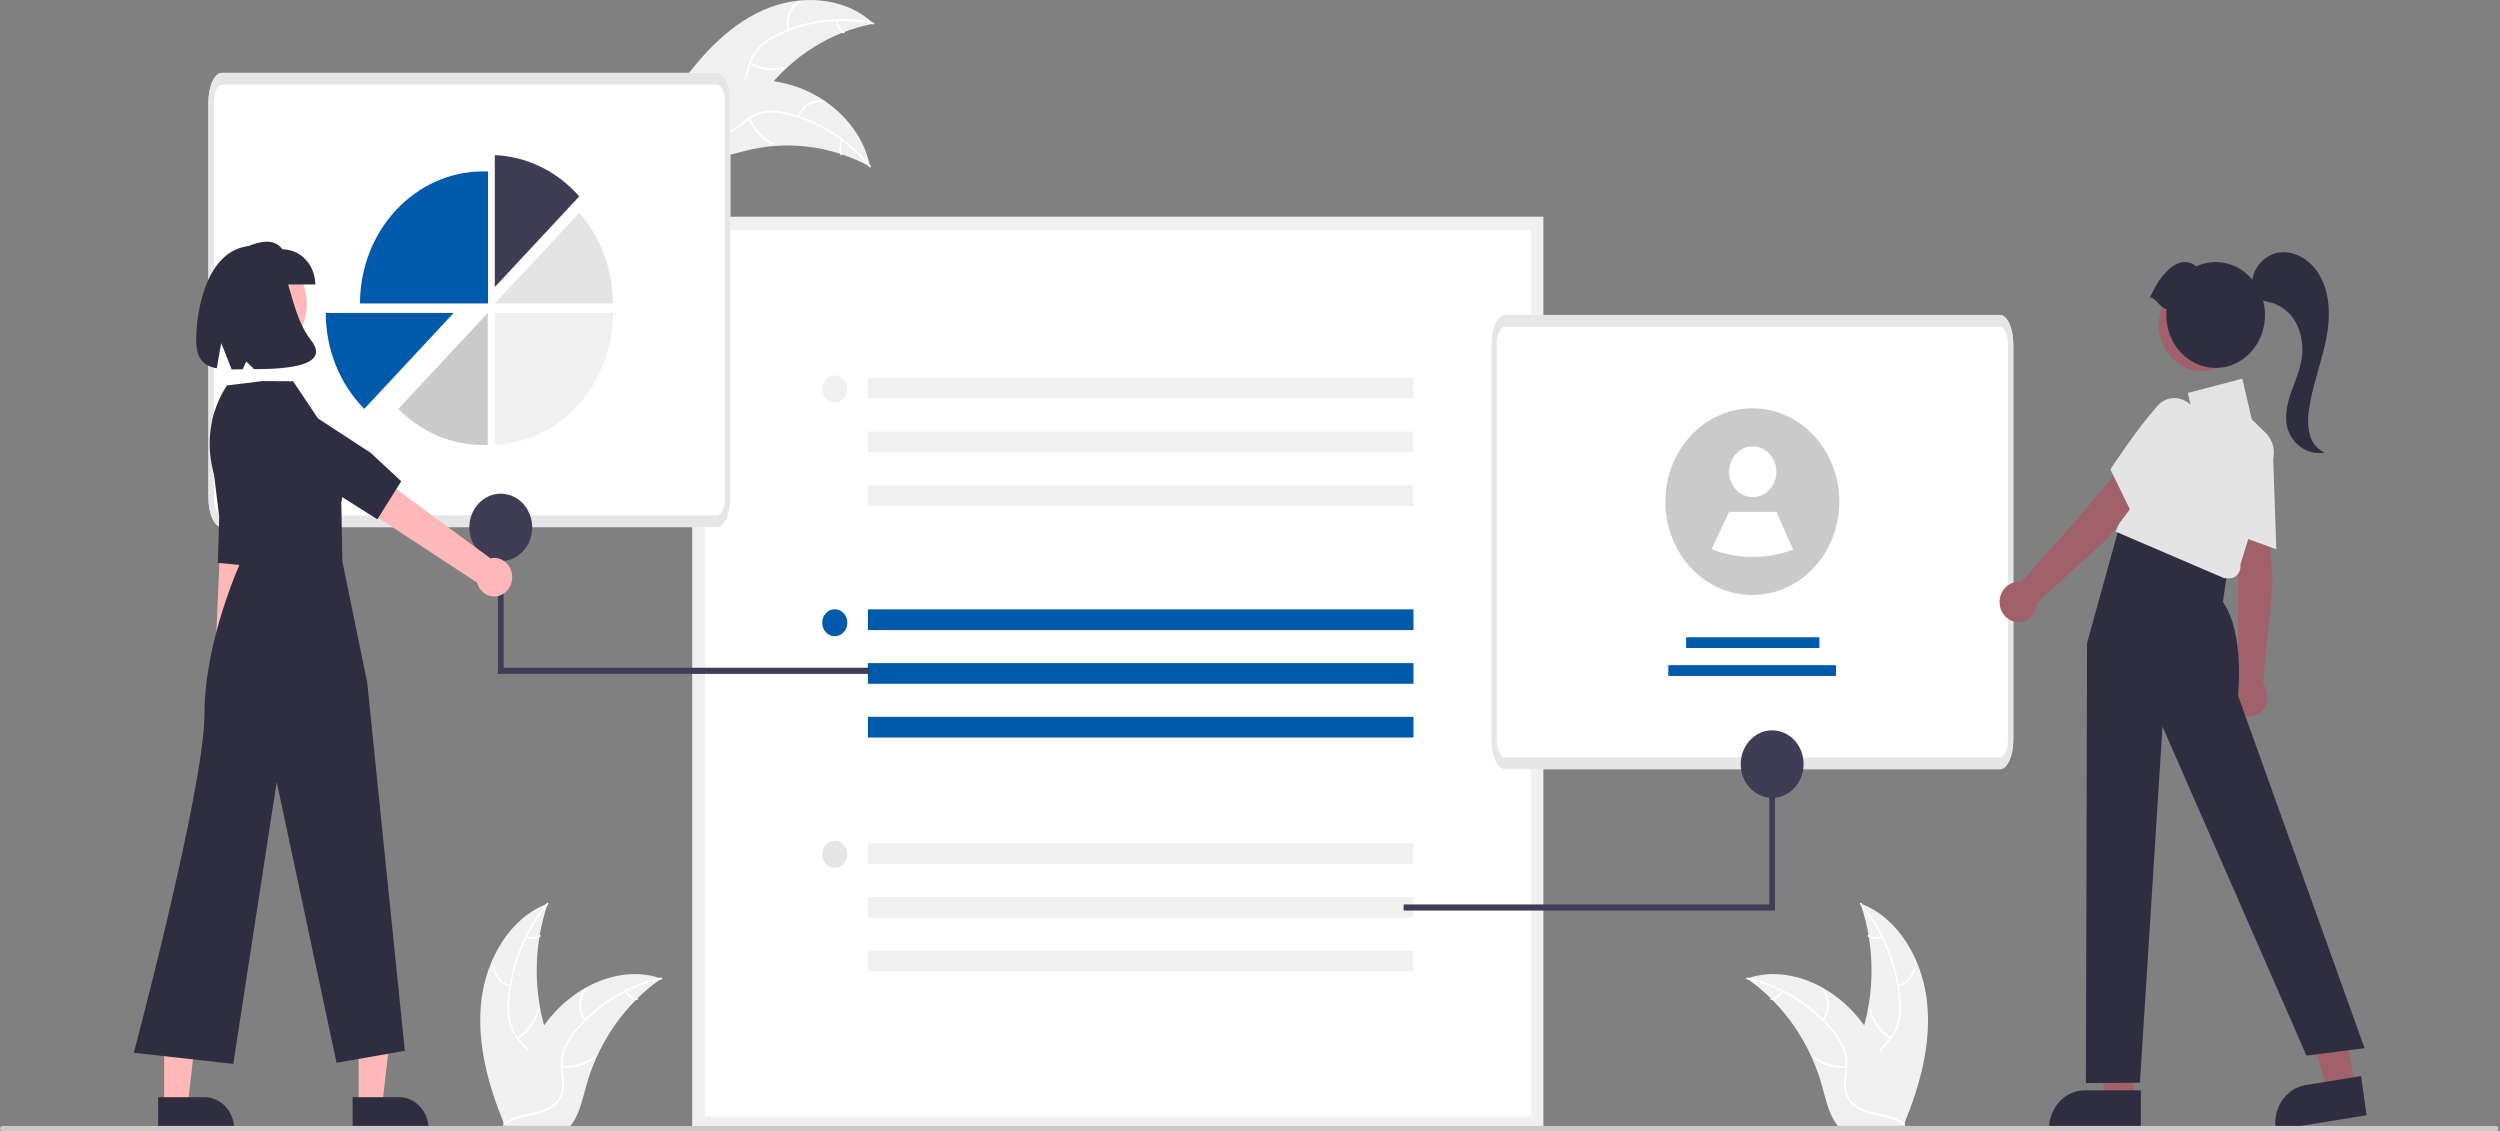 <svg width="495" height="224" viewBox="0 0 495 224" fill="none" xmlns="http://www.w3.org/2000/svg">
<rect x="0" y="0" width="495" height="224" fill="#808080" stroke="none"/>
<g clip-path="url(#clip0_3226_3808)">
<path d="M150.927 2.084C158.11 -1.181 167.115 -0.822 172.992 4.684C164.637 6.26 157.07 10.958 151.631 17.946C149.543 20.649 147.482 23.889 144.27 24.559C142.272 24.976 140.184 24.258 138.479 23.066C136.773 21.874 135.384 20.237 134.016 18.619L133.539 18.43C138.132 11.662 143.744 5.349 150.927 2.084Z" fill="#F0F0F0"/>
<path d="M172.9 4.832C166.578 3.426 160.003 4.194 154.11 7.027C152.831 7.613 151.647 8.411 150.6 9.393C149.608 10.384 148.883 11.643 148.498 13.037C148.115 14.33 147.862 15.7 147.193 16.87C146.842 17.463 146.378 17.97 145.832 18.358C145.286 18.745 144.669 19.005 144.023 19.119C142.42 19.448 140.803 19.139 139.23 18.777C137.485 18.376 135.678 17.93 133.904 18.401C133.689 18.457 133.619 18.096 133.833 18.039C136.92 17.221 139.906 19.043 142.995 18.879C144.436 18.802 145.865 18.259 146.728 16.956C147.483 15.817 147.744 14.405 148.121 13.092C148.478 11.726 149.141 10.474 150.053 9.447C151.05 8.411 152.204 7.565 153.466 6.945C156.285 5.5 159.299 4.54 162.396 4.1C165.928 3.577 169.518 3.706 173.01 4.482C173.226 4.531 173.115 4.88 172.9 4.832Z" fill="white"/>
<path d="M155.957 5.995C155.648 4.869 155.723 3.662 156.167 2.59C156.61 1.518 157.395 0.649 158.38 0.141C158.58 0.038 158.737 0.367 158.537 0.469C157.619 0.941 156.888 1.75 156.477 2.749C156.065 3.749 156 4.873 156.294 5.92C156.357 6.147 156.02 6.221 155.957 5.995Z" fill="white"/>
<path d="M148.613 12.354C150.566 13.521 152.856 13.855 155.028 13.29C155.243 13.234 155.313 13.596 155.098 13.652C152.837 14.235 150.454 13.882 148.425 12.662C148.231 12.546 148.421 12.238 148.613 12.354Z" fill="white"/>
<path d="M165.804 4.045C165.839 4.507 165.98 4.953 166.215 5.342C166.45 5.732 166.772 6.052 167.151 6.275C167.345 6.389 167.156 6.697 166.962 6.584C166.545 6.335 166.19 5.981 165.929 5.552C165.669 5.122 165.51 4.631 165.468 4.12C165.46 4.073 165.469 4.024 165.494 3.983C165.519 3.942 165.557 3.914 165.601 3.902C165.645 3.892 165.692 3.902 165.73 3.929C165.768 3.956 165.795 3.997 165.804 4.045Z" fill="white"/>
<path d="M172.286 33.025C172.162 32.958 172.039 32.89 171.913 32.824C170.249 31.929 168.521 31.18 166.744 30.586C166.608 30.537 166.468 30.491 166.331 30.447C162.037 29.062 157.54 28.546 153.071 28.924C151.292 29.076 149.527 29.373 147.79 29.812C145.392 30.419 142.837 31.282 140.462 31.012C140.214 30.986 139.968 30.945 139.724 30.887L133.357 19.069C133.355 19.035 133.351 19.001 133.349 18.967L133.074 18.507C133.162 18.478 133.254 18.449 133.342 18.42C133.393 18.403 133.446 18.388 133.497 18.371C133.531 18.36 133.566 18.35 133.596 18.338C133.608 18.334 133.619 18.331 133.628 18.329C133.659 18.317 133.688 18.31 133.716 18.299C134.23 18.139 134.745 17.982 135.263 17.829C135.265 17.827 135.265 17.827 135.269 17.828C139.202 16.62 143.254 15.916 147.34 15.732C147.463 15.728 147.587 15.723 147.712 15.725C149.54 15.679 151.369 15.794 153.18 16.068C154.171 16.222 155.155 16.43 156.126 16.69C158.636 17.368 161.03 18.465 163.222 19.942C167.59 22.886 171.033 27.297 172.2 32.617C172.23 32.754 172.258 32.887 172.286 33.025Z" fill="#F0F0F0"/>
<path d="M172.134 33.085C167.875 27.876 162.194 24.241 155.9 22.694C154.551 22.336 153.157 22.207 151.77 22.315C150.422 22.466 149.137 23.002 148.048 23.866C147.017 24.651 146.047 25.581 144.856 26.083C144.243 26.33 143.588 26.435 142.935 26.392C142.281 26.348 141.644 26.157 141.064 25.831C139.599 25.057 138.481 23.765 137.429 22.461C136.26 21.012 135.067 19.488 133.387 18.717C133.183 18.624 133.33 18.29 133.533 18.384C136.457 19.725 137.819 23.11 140.377 24.974C141.571 25.844 143.017 26.334 144.436 25.851C145.678 25.43 146.679 24.471 147.716 23.667C148.768 22.807 149.999 22.236 151.304 22.004C152.681 21.822 154.077 21.892 155.432 22.212C158.493 22.881 161.438 24.062 164.158 25.712C167.272 27.577 170.065 30 172.418 32.876C172.563 33.054 172.279 33.262 172.134 33.085Z" fill="white"/>
<path d="M157.953 23.064C158.339 21.966 159.075 21.05 160.031 20.481C160.987 19.911 162.1 19.725 163.172 19.956C163.389 20.003 163.33 20.367 163.113 20.319C162.115 20.103 161.078 20.276 160.189 20.809C159.3 21.341 158.617 22.197 158.264 23.222C158.187 23.444 157.877 23.285 157.953 23.064Z" fill="white"/>
<path d="M148.519 23.395C149.423 25.588 151.064 27.335 153.115 28.288C153.319 28.382 153.172 28.716 152.969 28.622C150.836 27.626 149.131 25.804 148.195 23.519C148.106 23.301 148.43 23.178 148.519 23.395Z" fill="white"/>
<path d="M166.908 27.875C166.677 28.266 166.54 28.713 166.509 29.176C166.478 29.639 166.555 30.102 166.733 30.525C166.824 30.742 166.5 30.865 166.409 30.65C166.215 30.182 166.13 29.67 166.163 29.158C166.196 28.647 166.345 28.152 166.597 27.717C166.618 27.674 166.653 27.641 166.696 27.625C166.738 27.608 166.785 27.61 166.826 27.629C166.867 27.65 166.899 27.688 166.914 27.734C166.93 27.78 166.928 27.83 166.908 27.875Z" fill="white"/>
<path d="M422.451 217.862H416.815L414.133 194.523L422.452 194.524L422.451 217.862Z" fill="#A0616A"/>
<path d="M423.887 223.728L405.711 223.727V223.48C405.711 221.466 406.457 219.535 407.783 218.111C409.11 216.687 410.909 215.887 412.786 215.887L423.888 215.887L423.887 223.728Z" fill="#2F2E41"/>
<path d="M466.343 215.244L460.769 216.148L454.867 193.503L462.174 192.168L466.343 215.244Z" fill="#A0616A"/>
<path d="M468.582 220.815L450.61 223.731L450.576 223.487C450.295 221.496 450.763 219.466 451.877 217.845C452.99 216.224 454.658 215.145 456.513 214.843L467.491 213.062L468.582 220.815Z" fill="#2F2E41"/>
<path d="M305.554 223.729H137.113V42.934H305.554V223.729Z" fill="white"/>
<path d="M305.554 223.729H137.113V42.934H305.554V223.729ZM139.602 221.058H303.065V45.605H139.602V221.058Z" fill="#F0F0F0"/>
<path d="M279.87 120.656H171.844V124.749H279.87V120.656Z" fill="#005AAB"/>
<path d="M279.87 131.297H171.844V135.39H279.87V131.297Z" fill="#005AAB"/>
<path d="M279.87 141.938H171.844V146.031H279.87V141.938Z" fill="#005AAB"/>
<path d="M165.286 125.971C166.66 125.971 167.774 124.775 167.774 123.3C167.774 121.825 166.66 120.629 165.286 120.629C163.911 120.629 162.797 121.825 162.797 123.3C162.797 124.775 163.911 125.971 165.286 125.971Z" fill="#005AAB"/>
<path d="M279.87 74.797H171.844V78.89H279.87V74.797Z" fill="#F0F0F0"/>
<path d="M279.87 85.441H171.844V89.534H279.87V85.441Z" fill="#F0F0F0"/>
<path d="M279.87 96.082H171.844V100.175H279.87V96.082Z" fill="#F0F0F0"/>
<path d="M165.286 79.671C166.66 79.671 167.774 78.475 167.774 76.999C167.774 75.524 166.66 74.328 165.286 74.328C163.911 74.328 162.797 75.524 162.797 76.999C162.797 78.475 163.911 79.671 165.286 79.671Z" fill="#F0F0F0"/>
<path d="M279.87 166.957H171.844V171.05H279.87V166.957Z" fill="#F0F0F0"/>
<path d="M279.87 177.598H171.844V181.691H279.87V177.598Z" fill="#F0F0F0"/>
<path d="M279.87 188.242H171.844V192.335H279.87V188.242Z" fill="#F0F0F0"/>
<path d="M165.286 171.827C166.66 171.827 167.774 170.631 167.774 169.156C167.774 167.68 166.66 166.484 165.286 166.484C163.911 166.484 162.797 167.68 162.797 169.156C162.797 170.631 163.911 171.827 165.286 171.827Z" fill="#E5E5E5"/>
<path d="M395.972 152.308H297.965C296.497 152.304 295.307 149.692 295.305 146.466V68.206C295.305 64.981 296.497 62.369 297.965 62.363H395.972C397.44 62.367 398.63 64.98 398.632 68.206V146.465C398.63 149.69 397.438 152.304 395.972 152.308Z" fill="white"/>
<path d="M395.972 152.308H297.965C296.497 152.304 295.307 149.692 295.305 146.466V68.206C295.305 64.981 296.497 62.369 297.965 62.363H395.972C397.44 62.367 398.63 64.98 398.632 68.206V146.465C398.63 149.69 397.438 152.304 395.972 152.308ZM297.965 64.7C297.084 64.7 296.37 66.271 296.368 68.206V146.465C296.368 148.4 297.084 149.969 297.965 149.971H395.972C396.853 149.971 397.567 148.401 397.568 146.465V68.206C397.568 66.271 396.853 64.702 395.972 64.7L297.965 64.7Z" fill="#E6E6E6"/>
<path d="M360.237 126.176H333.855V128.304H360.237V126.176Z" fill="#005AAB"/>
<path d="M363.525 131.707H330.324V133.835H363.525V131.707Z" fill="#005AAB"/>
<path d="M364.191 99.329C364.19 102.528 363.416 105.671 361.945 108.453C360.474 111.235 358.355 113.56 355.797 115.2C353.238 116.841 350.327 117.741 347.348 117.813C344.369 117.885 341.423 117.127 338.798 115.612L338.795 115.608C336.114 114.058 333.863 111.772 332.273 108.985C330.683 106.197 329.81 103.006 329.742 99.739C329.675 96.471 330.416 93.242 331.89 90.382C333.364 87.521 335.518 85.131 338.132 83.455C340.747 81.779 343.729 80.877 346.774 80.841C349.819 80.805 352.819 81.636 355.467 83.249C358.116 84.862 360.318 87.201 361.851 90.025C363.384 92.85 364.191 96.06 364.191 99.329Z" fill="#CACACA"/>
<path d="M347.054 98.431C349.64 98.431 351.736 96.181 351.736 93.405C351.736 90.629 349.64 88.379 347.054 88.379C344.468 88.379 342.371 90.629 342.371 93.405C342.371 96.181 344.468 98.431 347.054 98.431Z" fill="white"/>
<path d="M355.05 108.817C349.815 110.789 344.107 110.765 338.886 108.749L338.883 108.747L342.371 101.355H351.737L355.05 108.817Z" fill="white"/>
<path d="M277.918 180.293H351.456V145.684H350.324V179.078H277.918V180.293Z" fill="#3F3D56"/>
<path d="M350.89 157.971C354.327 157.971 357.113 154.981 357.113 151.292C357.113 147.604 354.327 144.613 350.89 144.613C347.454 144.613 344.668 147.604 344.668 151.292C344.668 154.981 347.454 157.971 350.89 157.971Z" fill="#3F3D56"/>
<path d="M141.941 104.378H43.934C42.465 104.374 41.275 101.762 41.273 98.536V20.276C41.273 17.051 42.465 14.439 43.934 14.434H141.941C143.409 14.438 144.599 17.05 144.601 20.276V98.535C144.599 101.761 143.407 104.374 141.941 104.378Z" fill="white"/>
<path d="M141.941 104.378H43.934C42.465 104.374 41.275 101.762 41.273 98.536V20.276C41.273 17.051 42.465 14.439 43.934 14.434H141.941C143.409 14.438 144.599 17.05 144.601 20.276V98.535C144.599 101.761 143.407 104.374 141.941 104.378ZM43.934 16.77C43.052 16.77 42.339 18.341 42.337 20.276V98.535C42.337 100.47 43.052 102.039 43.934 102.041H141.941C142.822 102.041 143.536 100.471 143.537 98.535V20.276C143.537 18.341 142.822 16.772 141.941 16.77L43.934 16.77Z" fill="#E6E6E6"/>
<path d="M114.693 38.886C110.332 33.916 104.329 30.98 97.973 30.711V56.833L114.693 38.886Z" fill="#3F3D56"/>
<path d="M114.693 42.137L97.973 60.084H121.34C121.349 53.408 118.969 46.984 114.693 42.137Z" fill="#E4E4E4"/>
<path d="M121.366 61.961C121.367 63.589 121.227 65.214 120.947 66.814C120.925 66.941 120.902 67.066 120.878 67.192C120.35 69.983 119.398 72.662 118.059 75.121C117.988 75.253 117.914 75.385 117.841 75.514V75.515C116.521 77.846 114.871 79.941 112.95 81.726C112.855 81.815 112.759 81.903 112.663 81.99C108.534 85.718 103.365 87.862 97.973 88.083V61.961H121.366Z" fill="#F0F0F0"/>
<path d="M95.609 88.106C95.932 88.106 96.254 88.097 96.574 88.084V61.961L78.875 80.959C83.393 85.556 89.383 88.115 95.609 88.106Z" fill="#CACACA"/>
<path d="M95.64 33.938C92.441 33.938 89.273 34.614 86.318 35.928C83.363 37.242 80.677 39.167 78.416 41.595C76.154 44.023 74.359 46.905 73.135 50.077C71.911 53.249 71.281 56.649 71.281 60.083H96.63V33.961C96.302 33.947 95.972 33.938 95.64 33.938Z" fill="#005AAB"/>
<path d="M89.828 61.961L84.707 67.458L84.54 67.638L84.536 67.641L80.07 72.434L79.9 72.616L75.075 77.795L74.906 77.977V77.978L72.129 80.958C69.717 78.517 67.797 75.573 66.486 72.306C65.175 69.039 64.5 65.518 64.504 61.961H89.828Z" fill="#005AAB"/>
<path d="M172.124 133.43H98.586V98.82H99.717V132.215H172.124V133.43Z" fill="#3F3D56"/>
<path d="M99.152 111.108C102.589 111.108 105.375 108.118 105.375 104.429C105.375 100.74 102.589 97.75 99.152 97.75C95.716 97.75 92.93 100.74 92.93 104.429C92.93 108.118 95.716 111.108 99.152 111.108Z" fill="#3F3D56"/>
<path d="M448.962 102.207L442.703 103.967L443.119 114.859L443.171 134.69C442.554 135.148 442.081 135.796 441.815 136.548C441.549 137.301 441.502 138.122 441.68 138.904C441.859 139.685 442.254 140.391 442.814 140.926C443.373 141.461 444.071 141.802 444.815 141.902C445.559 142.002 446.314 141.858 446.98 141.488C447.646 141.118 448.191 140.539 448.544 139.829C448.897 139.119 449.04 138.311 448.956 137.511C448.872 136.712 448.563 135.958 448.071 135.351L449.994 115.448L448.962 102.207Z" fill="#A0616A"/>
<path d="M450.714 108.756L441.565 105.449L441.544 105.301C441.53 105.208 440.188 95.907 440.205 89.526C440.187 88.816 440.313 88.109 440.575 87.456C440.837 86.803 441.229 86.22 441.723 85.746C442.41 85.073 443.266 84.63 444.184 84.471C445.103 84.313 446.045 84.445 446.894 84.853C447.801 85.255 448.581 85.928 449.141 86.793C449.701 87.658 450.018 88.678 450.052 89.73L450.714 108.756Z" fill="#E4E4E4"/>
<path d="M433.695 107.841L419.702 103.953L413.234 127.336L413.004 214.444L423.704 214.372L428.177 143.869L456.685 209.015L468.181 207.535L443.121 137.7C443.121 137.7 444.501 125.361 440.132 119.192L441.052 112.776L433.695 107.841Z" fill="#2F2E41"/>
<path d="M441.465 114.506L440.406 114.489L418.902 105.263L429.19 80.669L434.074 81.622L433.185 77.804L443.977 74.973L445.855 83.034L448.626 85.738C449.324 86.419 449.822 87.304 450.061 88.283C450.299 89.263 450.268 90.296 449.97 91.257L443.587 111.81C443.639 112.141 443.624 112.481 443.541 112.805C443.459 113.129 443.311 113.43 443.109 113.687C442.907 113.944 442.656 114.15 442.372 114.292C442.088 114.433 441.779 114.506 441.465 114.506Z" fill="#E4E4E4"/>
<path d="M425.294 96.089L419.637 92.719L412.925 100.9L400.195 115.273C399.454 115.146 398.696 115.264 398.019 115.61C397.342 115.957 396.779 116.515 396.405 117.213C396.031 117.91 395.862 118.713 395.922 119.515C395.982 120.317 396.267 121.081 396.74 121.705C397.214 122.33 397.852 122.785 398.572 123.011C399.291 123.238 400.058 123.224 400.77 122.973C401.482 122.721 402.106 122.244 402.56 121.603C403.014 120.962 403.276 120.189 403.311 119.385L417.516 106.425L425.294 96.089Z" fill="#A0616A"/>
<path d="M422.343 102.123L417.859 92.948L417.939 92.825C417.989 92.747 423.007 85.029 427.127 80.43C427.571 79.902 428.118 79.485 428.727 79.208C429.337 78.93 429.996 78.799 430.658 78.823C431.588 78.847 432.492 79.161 433.258 79.728C434.024 80.294 434.619 81.089 434.97 82.013C435.368 82.976 435.498 84.042 435.346 85.082C435.194 86.123 434.766 87.094 434.114 87.881L422.343 102.123Z" fill="#E4E4E4"/>
<path d="M435.993 73.47C440.729 73.47 444.568 69.35 444.568 64.266C444.568 59.183 440.729 55.062 435.993 55.062C431.257 55.062 427.418 59.183 427.418 64.266C427.418 69.35 431.257 73.47 435.993 73.47Z" fill="#A0616A"/>
<path d="M425.676 58.872C427.118 56.101 427.669 54.944 429.529 53.259C431.173 51.769 433.195 51.331 434.826 52.743C436.756 51.848 438.903 51.645 440.949 52.164C442.994 52.683 444.829 53.897 446.181 55.625C447.533 57.352 448.33 59.502 448.453 61.755C448.576 64.007 448.018 66.242 446.864 68.127C445.709 70.013 444.019 71.448 442.043 72.22C440.068 72.992 437.914 73.06 435.9 72.413C433.886 71.766 432.12 70.439 430.865 68.629C429.61 66.82 428.932 64.623 428.932 62.367C428.934 61.971 428.956 61.575 428.999 61.182C427.581 60.968 427.094 59.086 425.676 58.872Z" fill="#2F2E41"/>
<path d="M46.437 139.33C46.84 139.07 47.186 138.717 47.449 138.298C47.712 137.879 47.886 137.403 47.96 136.904C48.033 136.404 48.003 135.894 47.873 135.408C47.742 134.922 47.514 134.473 47.204 134.093L51.39 89.004L44.4 89.502L42.464 133.9C41.902 134.501 41.566 135.302 41.518 136.152C41.47 137.001 41.714 137.84 42.203 138.509C42.693 139.179 43.395 139.632 44.175 139.783C44.955 139.934 45.76 139.773 46.437 139.33Z" fill="#FFB8B8"/>
<path d="M41.566 87.337L43.399 102.287L43.145 111.449L50.833 112.205L52.373 104.584L53.222 84.409C53.286 82.888 52.81 81.397 51.891 80.237C50.971 79.076 49.676 78.333 48.267 78.157C46.804 77.975 45.333 78.417 44.172 79.388C43.01 80.359 42.251 81.782 42.058 83.348L41.566 87.337Z" fill="#2F2E41"/>
<path d="M71.009 218.877H75.672L77.891 199.57H71.008L71.009 218.877Z" fill="#FFB7B7"/>
<path d="M69.82 217.243L79.004 217.242C80.557 217.242 82.046 217.904 83.143 219.082C84.241 220.26 84.858 221.858 84.858 223.524V223.728L69.821 223.729L69.82 217.243Z" fill="#2F2E41"/>
<path d="M32.501 218.877H37.164L39.383 199.57H32.5L32.501 218.877Z" fill="#FFB7B7"/>
<path d="M31.312 217.243L40.497 217.242C42.049 217.242 43.538 217.904 44.635 219.082C45.733 220.26 46.35 221.858 46.35 223.524V223.728L31.313 223.729L31.312 217.243Z" fill="#2F2E41"/>
<path d="M50.638 71.049C56.222 71.049 60.749 66.19 60.749 60.196C60.749 54.203 56.222 49.344 50.638 49.344C45.054 49.344 40.527 54.203 40.527 60.196C40.527 66.19 45.054 71.049 50.638 71.049Z" fill="#FFB8B8"/>
<path d="M51.945 75.457L44.928 76.318C43.222 78.915 42.115 81.911 41.7 85.057C41.285 88.204 41.573 91.411 42.54 94.415L47.835 110.855C47.835 110.855 40.485 126.669 40.485 141.353C40.485 156.036 26.488 208.447 26.488 208.447L46.19 210.653L54.787 154.82L66.633 210.428L80.157 208.065L72.709 135.157L67.787 111.159L67.577 99.457C67.577 99.457 69.67 90.675 64.432 85.053L58.037 75.488L51.945 75.457Z" fill="#2F2E41"/>
<path d="M101.41 114.113C101.389 113.56 101.256 113.018 101.019 112.526C100.783 112.034 100.448 111.603 100.04 111.265C99.631 110.927 99.159 110.688 98.655 110.567C98.152 110.446 97.63 110.445 97.126 110.564L58.97 82.5L55.734 89.971L94.457 115.351C94.699 116.247 95.239 117.016 95.974 117.512C96.709 118.009 97.589 118.199 98.446 118.047C99.303 117.894 100.078 117.41 100.624 116.685C101.17 115.96 101.45 115.045 101.41 114.113Z" fill="#FFB8B8"/>
<path d="M52.302 91.75L66.65 97.733L74.717 102.821L79.443 95.291L73.433 89.689L55.821 78.188C54.492 77.32 52.907 77.025 51.384 77.363C49.861 77.7 48.514 78.644 47.614 80.005C46.681 81.418 46.302 83.167 46.559 84.876C46.817 86.586 47.69 88.118 48.991 89.142L52.302 91.75Z" fill="#2F2E41"/>
<path d="M62.424 56.321H47.566V49.37C50.828 47.979 54.019 46.797 55.948 49.37C57.665 49.37 59.312 50.102 60.527 51.406C61.742 52.709 62.424 54.477 62.424 56.321Z" fill="#2F2E41"/>
<path d="M50.216 48.676C41.334 48.718 38.848 60.626 38.848 67.368C38.848 71.127 40.432 72.472 42.921 72.927L43.8 67.894L45.859 73.144C46.559 73.147 47.293 73.133 48.055 73.118L48.753 71.575L50.309 73.09C56.545 73.1 65.605 72.502 61.584 67.368C56.197 60.489 57.958 48.639 50.216 48.676Z" fill="#2F2E41"/>
<path d="M457.346 86.097C456.953 84.502 456.894 82.832 457.174 81.209C457.588 78.075 458.52 75.051 459.373 72.021C460.225 68.99 461.007 65.9 461.105 62.736C461.204 59.572 460.564 56.291 458.807 53.749C457.049 51.207 454.052 49.541 451.137 50.019C448.351 50.476 445.918 53.173 445.904 56.166C445.405 57.134 446.05 58.457 446.967 59.031C447.929 59.634 449.089 59.714 450.156 60.056C451.204 60.42 452.17 61.012 452.995 61.795C453.819 62.579 454.484 63.536 454.948 64.608C455.863 66.772 456.106 69.195 455.642 71.519C455.222 73.771 454.255 75.855 453.53 78.016C452.806 80.177 452.321 82.55 452.903 84.76C453.387 86.392 454.404 87.782 455.766 88.673C457.129 89.564 458.746 89.897 460.319 89.609C459.601 89.316 458.957 88.845 458.441 88.235C457.924 87.625 457.549 86.892 457.346 86.097Z" fill="#2F2E41"/>
<path d="M494.17 223.999H0.496C0.365 223.999 0.238 223.943 0.145 223.843C0.052 223.743 0 223.607 0 223.466C0 223.325 0.052 223.189 0.145 223.09C0.238 222.99 0.365 222.934 0.496 222.934H494.17C494.302 222.934 494.428 222.99 494.521 223.09C494.614 223.189 494.667 223.325 494.667 223.466C494.667 223.607 494.614 223.743 494.521 223.843C494.428 223.943 494.302 223.999 494.17 223.999Z" fill="#CACACA"/>
<path d="M381.526 198.11C380.564 189.801 375.766 181.614 368.383 178.91C371.295 187.463 371.294 196.845 368.381 205.397C367.247 208.691 365.666 212.228 366.733 215.547C367.397 217.613 369.021 219.193 370.836 220.181C372.652 221.169 374.667 221.64 376.657 222.102L377.049 222.45C380.208 214.794 382.489 206.42 381.526 198.11Z" fill="#F0F0F0"/>
<path d="M368.309 179.068C372.608 184.239 375.281 190.732 375.946 197.626C376.114 199.107 376.063 200.608 375.796 202.072C375.492 203.489 374.84 204.794 373.908 205.849C373.058 206.852 372.08 207.773 371.471 208.98C371.168 209.603 370.991 210.288 370.952 210.99C370.913 211.691 371.012 212.394 371.244 213.051C371.781 214.706 372.84 216.054 373.919 217.334C375.116 218.755 376.381 220.211 376.89 222.095C376.951 222.323 377.278 222.207 377.216 221.979C376.331 218.701 373.366 216.839 371.952 213.887C371.293 212.509 371.016 210.91 371.634 209.456C372.175 208.184 373.183 207.234 374.052 206.227C374.976 205.211 375.653 203.968 376.026 202.607C376.362 201.162 376.467 199.666 376.335 198.183C376.089 194.84 375.354 191.559 374.158 188.461C372.812 184.917 370.91 181.647 368.536 178.791C368.389 178.614 368.163 178.892 368.309 179.068Z" fill="white"/>
<path d="M375.854 195.39C376.916 195.113 377.852 194.44 378.495 193.491C379.138 192.541 379.445 191.378 379.362 190.208C379.345 189.971 379.001 189.989 379.019 190.226C379.098 191.316 378.811 192.399 378.211 193.282C377.611 194.165 376.737 194.788 375.746 195.04C375.531 195.095 375.64 195.445 375.854 195.39Z" fill="white"/>
<path d="M374.403 205.4C372.484 204.171 371.068 202.21 370.436 199.909C370.373 199.681 370.047 199.797 370.109 200.025C370.771 202.418 372.249 204.455 374.248 205.73C374.439 205.852 374.593 205.521 374.403 205.4Z" fill="white"/>
<path d="M372.494 185.268C372.104 185.467 371.673 185.559 371.242 185.535C370.81 185.511 370.391 185.373 370.021 185.133C369.832 185.009 369.679 185.339 369.867 185.462C370.276 185.726 370.739 185.878 371.216 185.905C371.693 185.932 372.169 185.834 372.602 185.618C372.644 185.601 372.679 185.568 372.699 185.525C372.72 185.481 372.724 185.431 372.711 185.385C372.697 185.339 372.666 185.3 372.625 185.278C372.584 185.256 372.537 185.252 372.494 185.268Z" fill="white"/>
<path d="M345.879 193.751C345.995 193.832 346.111 193.913 346.227 193.997C347.782 195.094 349.251 196.325 350.62 197.678C350.728 197.781 350.835 197.887 350.94 197.993C354.206 201.29 356.873 205.209 358.806 209.551C359.574 211.28 360.218 213.069 360.733 214.902C361.444 217.434 362.027 220.241 363.435 222.312C363.579 222.53 363.736 222.738 363.905 222.935H376.623C376.652 222.919 376.681 222.907 376.71 222.891L377.218 222.916C377.198 222.819 377.175 222.72 377.154 222.623C377.143 222.567 377.128 222.511 377.116 222.455C377.108 222.418 377.099 222.38 377.093 222.346C377.09 222.334 377.087 222.321 377.085 222.312C377.079 222.278 377.07 222.246 377.064 222.215C376.937 221.658 376.805 221.1 376.67 220.543C376.67 220.54 376.67 220.54 376.667 220.536C375.673 216.278 374.212 212.16 372.314 208.271C372.256 208.156 372.198 208.037 372.134 207.922C371.255 206.201 370.247 204.559 369.119 203.014C368.499 202.17 367.839 201.36 367.143 200.587C365.34 198.595 363.256 196.92 360.968 195.623C356.406 193.037 351.125 192.047 346.25 193.626C346.126 193.667 346.004 193.707 345.879 193.751Z" fill="#F0F0F0"/>
<path d="M345.907 193.923C352.24 195.273 358.016 198.731 362.415 203.805C363.379 204.879 364.181 206.11 364.788 207.452C365.341 208.78 365.552 210.243 365.4 211.688C365.284 213.038 365.019 214.405 365.21 215.763C365.318 216.456 365.561 217.117 365.923 217.703C366.286 218.288 366.759 218.785 367.313 219.16C368.67 220.134 370.272 220.526 371.851 220.851C373.604 221.212 375.43 221.557 376.893 222.732C377.07 222.875 377.266 222.571 377.089 222.429C374.543 220.384 371.132 220.813 368.347 219.369C367.048 218.696 365.929 217.598 365.608 216.037C365.326 214.672 365.598 213.262 365.727 211.896C365.895 210.488 365.738 209.058 365.272 207.73C364.73 206.359 363.974 205.097 363.038 203.999C360.966 201.489 358.539 199.344 355.847 197.643C352.784 195.683 349.431 194.301 345.933 193.555C345.717 193.509 345.692 193.877 345.907 193.923Z" fill="white"/>
<path d="M361.089 202.081C361.782 201.174 362.152 200.031 362.133 198.858C362.113 197.685 361.706 196.557 360.983 195.676C360.836 195.499 360.572 195.735 360.719 195.913C361.394 196.732 361.773 197.782 361.789 198.875C361.805 199.967 361.456 201.03 360.806 201.871C360.665 202.054 360.948 202.263 361.089 202.081Z" fill="white"/>
<path d="M365.541 211.014C363.319 211.272 361.088 210.622 359.293 209.193C359.115 209.051 358.92 209.355 359.097 209.496C360.968 210.98 363.291 211.651 365.602 211.377C365.823 211.351 365.76 210.988 365.541 211.014Z" fill="white"/>
<path d="M352.726 196.169C352.526 196.58 352.234 196.931 351.876 197.192C351.519 197.452 351.106 197.612 350.676 197.659C350.456 197.682 350.519 198.045 350.738 198.022C351.213 197.968 351.668 197.79 352.064 197.504C352.46 197.217 352.784 196.831 353.009 196.379C353.033 196.338 353.042 196.289 353.034 196.241C353.026 196.194 353.002 196.151 352.965 196.122C352.928 196.095 352.882 196.084 352.837 196.093C352.792 196.102 352.752 196.129 352.726 196.169Z" fill="white"/>
<path d="M95.309 198.11C96.271 189.801 101.069 181.614 108.452 178.91C105.54 187.463 105.541 196.845 108.454 205.397C109.588 208.691 111.17 212.228 110.102 215.547C109.439 217.613 107.814 219.193 105.999 220.181C104.183 221.169 102.168 221.64 100.178 222.102L99.786 222.45C96.628 214.794 94.346 206.42 95.309 198.11Z" fill="#F0F0F0"/>
<path d="M108.524 179.068C104.225 184.239 101.552 190.732 100.887 197.626C100.719 199.107 100.77 200.608 101.038 202.072C101.341 203.489 101.993 204.794 102.925 205.849C103.775 206.852 104.754 207.773 105.362 208.98C105.665 209.603 105.842 210.288 105.881 210.99C105.92 211.691 105.821 212.394 105.589 213.051C105.052 214.706 103.993 216.054 102.914 217.334C101.717 218.755 100.452 220.211 99.944 222.095C99.882 222.323 99.555 222.207 99.617 221.979C100.503 218.701 103.467 216.839 104.881 213.887C105.54 212.509 105.817 210.91 105.199 209.456C104.658 208.184 103.65 207.234 102.781 206.227C101.857 205.211 101.18 203.968 100.807 202.607C100.471 201.162 100.367 199.666 100.498 198.183C100.744 194.84 101.479 191.559 102.675 188.461C104.021 184.917 105.923 181.647 108.297 178.791C108.444 178.614 108.67 178.892 108.524 179.068Z" fill="white"/>
<path d="M100.979 195.39C99.916 195.113 98.98 194.44 98.338 193.491C97.695 192.541 97.388 191.378 97.47 190.208C97.488 189.971 97.831 189.989 97.814 190.226C97.735 191.316 98.021 192.399 98.621 193.282C99.222 194.165 100.096 194.788 101.087 195.04C101.302 195.095 101.193 195.445 100.979 195.39Z" fill="white"/>
<path d="M102.43 205.4C104.349 204.171 105.766 202.21 106.398 199.909C106.46 199.681 106.786 199.797 106.724 200.025C106.062 202.418 104.584 204.455 102.585 205.73C102.394 205.852 102.241 205.521 102.43 205.4Z" fill="white"/>
<path d="M104.342 185.268C104.732 185.467 105.162 185.559 105.594 185.535C106.025 185.511 106.445 185.373 106.814 185.133C107.003 185.009 107.157 185.339 106.969 185.462C106.559 185.726 106.096 185.878 105.619 185.905C105.143 185.932 104.667 185.834 104.234 185.618C104.191 185.601 104.156 185.568 104.136 185.525C104.116 185.481 104.112 185.431 104.124 185.385C104.139 185.339 104.17 185.3 104.211 185.278C104.251 185.256 104.298 185.252 104.342 185.268Z" fill="white"/>
<path d="M130.956 193.751C130.84 193.832 130.724 193.913 130.608 193.997C129.053 195.094 127.584 196.325 126.215 197.678C126.107 197.781 126 197.887 125.896 197.993C122.63 201.29 119.962 205.209 118.029 209.551C117.261 211.28 116.617 213.069 116.102 214.902C115.391 217.434 114.808 220.241 113.401 222.312C113.256 222.53 113.099 222.738 112.931 222.935H100.212C100.183 222.919 100.154 222.907 100.125 222.891L99.617 222.916C99.638 222.819 99.661 222.72 99.681 222.623C99.693 222.567 99.707 222.511 99.719 222.455C99.727 222.418 99.736 222.38 99.742 222.346C99.745 222.334 99.748 222.321 99.751 222.312C99.757 222.278 99.765 222.246 99.771 222.215C99.899 221.658 100.03 221.1 100.166 220.543C100.166 220.54 100.166 220.54 100.169 220.536C101.162 216.278 102.624 212.16 104.521 208.271C104.579 208.156 104.637 208.037 104.701 207.922C105.58 206.201 106.588 204.559 107.716 203.014C108.336 202.17 108.996 201.36 109.692 200.587C111.495 198.595 113.579 196.92 115.867 195.623C120.429 193.037 125.71 192.047 130.585 193.626C130.71 193.667 130.832 193.707 130.956 193.751Z" fill="#F0F0F0"/>
<path d="M130.927 193.923C124.594 195.273 118.818 198.731 114.42 203.805C113.455 204.879 112.654 206.11 112.046 207.452C111.493 208.78 111.282 210.243 111.434 211.688C111.55 213.038 111.815 214.405 111.624 215.763C111.516 216.456 111.273 217.117 110.911 217.703C110.549 218.288 110.075 218.785 109.521 219.16C108.165 220.134 106.563 220.526 104.984 220.851C103.231 221.212 101.404 221.557 99.941 222.732C99.764 222.875 99.568 222.571 99.745 222.429C102.291 220.384 105.702 220.813 108.487 219.369C109.787 218.696 110.905 217.598 111.227 216.037C111.508 214.672 111.236 213.262 111.107 211.896C110.94 210.488 111.096 209.058 111.562 207.73C112.104 206.359 112.86 205.097 113.796 203.999C115.868 201.489 118.295 199.344 120.988 197.643C124.051 195.683 127.403 194.301 130.901 193.555C131.117 193.509 131.142 193.877 130.927 193.923Z" fill="white"/>
<path d="M115.748 202.081C115.055 201.174 114.684 200.031 114.704 198.858C114.723 197.685 115.131 196.557 115.854 195.676C116.001 195.499 116.265 195.735 116.118 195.913C115.443 196.732 115.064 197.782 115.048 198.875C115.032 199.967 115.38 201.03 116.031 201.871C116.172 202.054 115.888 202.263 115.748 202.081Z" fill="white"/>
<path d="M111.292 211.014C113.514 211.272 115.745 210.622 117.54 209.193C117.718 209.051 117.914 209.355 117.736 209.496C115.866 210.98 113.543 211.651 111.231 211.377C111.011 211.351 111.073 210.988 111.292 211.014Z" fill="white"/>
<path d="M124.108 196.169C124.308 196.58 124.6 196.931 124.958 197.192C125.315 197.452 125.728 197.612 126.158 197.659C126.378 197.682 126.315 198.045 126.096 198.022C125.621 197.968 125.166 197.79 124.77 197.504C124.375 197.217 124.05 196.831 123.825 196.379C123.801 196.338 123.792 196.289 123.8 196.241C123.808 196.194 123.832 196.151 123.869 196.122C123.906 196.095 123.952 196.084 123.997 196.093C124.042 196.102 124.082 196.129 124.108 196.169Z" fill="white"/>
</g>
<defs>
<clipPath id="clip0_3226_3808">
<rect width="494.667" height="224" fill="white"/>
</clipPath>
</defs>
</svg>

